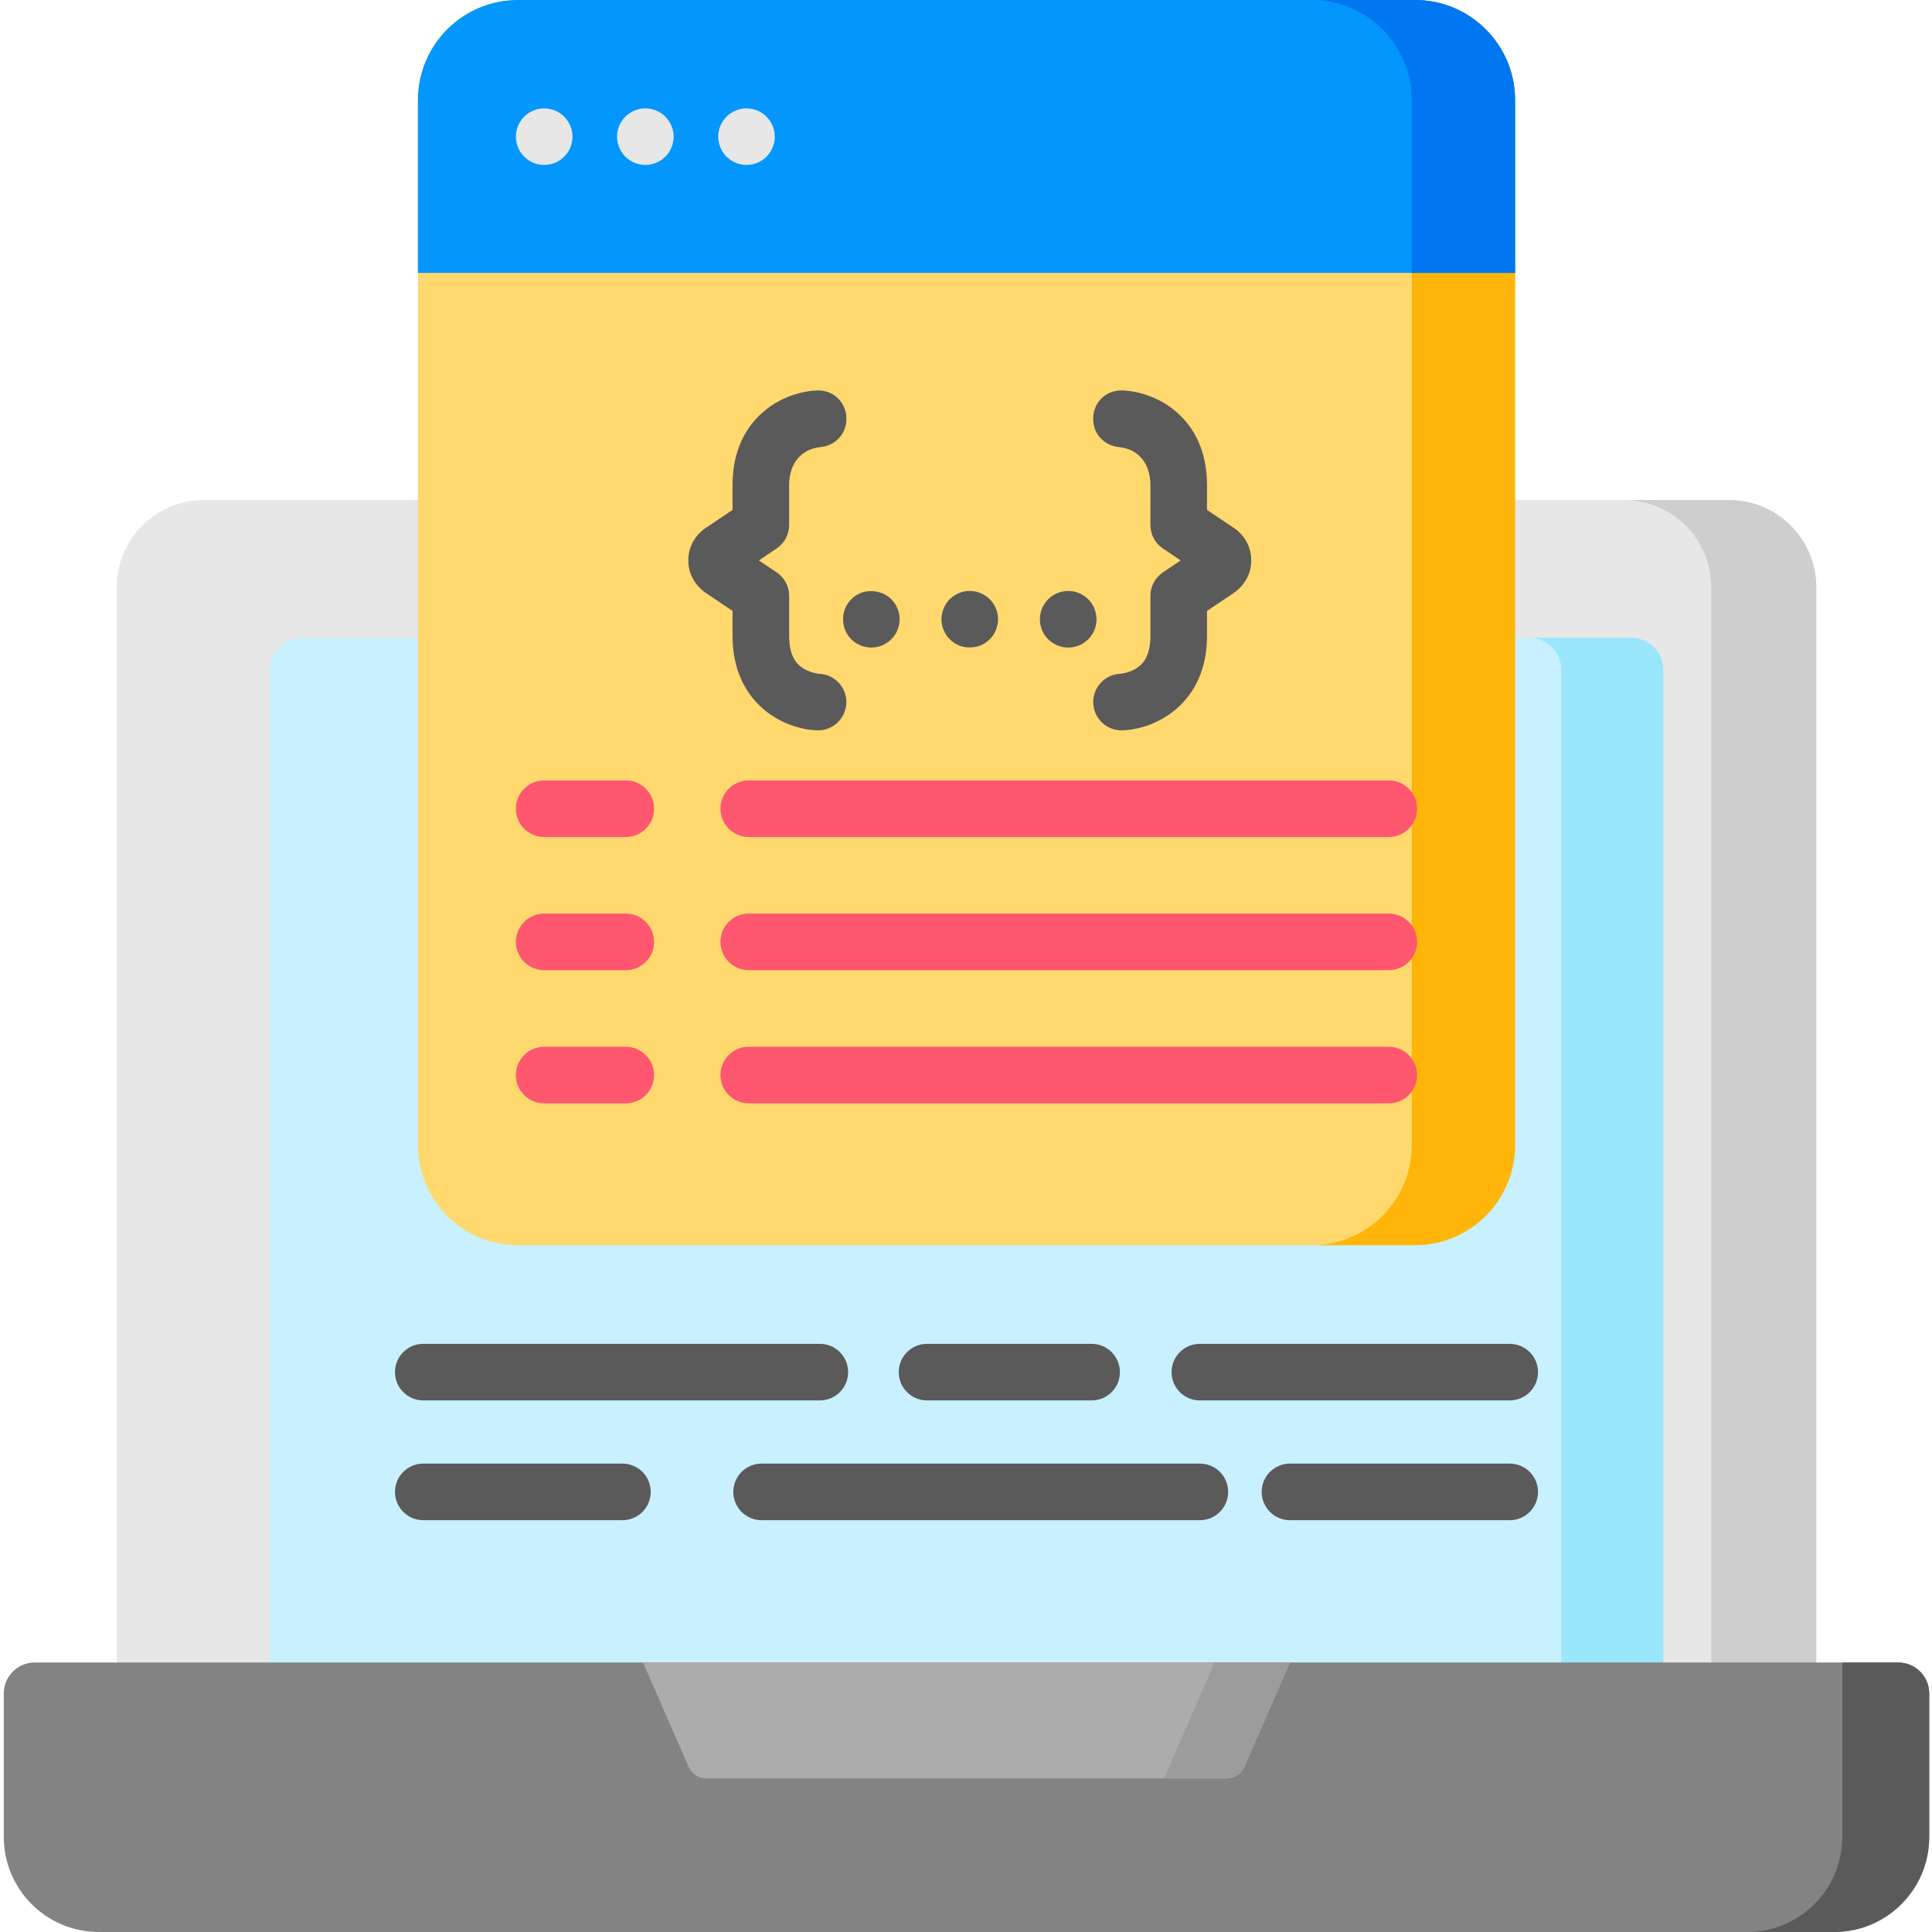 <svg height="512pt" viewBox="-1 0 512 512.001" width="512pt" xmlns="http://www.w3.org/2000/svg"><path d="m480.336 462.898h-450.41v-307.254c0-12.77 10.352-23.125 23.121-23.125h404.164c12.773 0 23.125 10.355 23.125 23.125zm0 0" fill="#e7e7e7"/><path d="m480.34 155.648v307.25h-27.848v-307.25c0-12.777-10.348-23.125-23.125-23.125h27.844c12.766 0 23.129 10.348 23.129 23.125zm0 0" fill="#cecece"/><path d="m439.789 462.898h-369.316v-285.355c0-4.703 3.812-8.516 8.52-8.516h352.277c4.703 0 8.516 3.812 8.516 8.516v285.355zm0 0" fill="#c9f0ff"/><path d="m439.789 177.547v285.352h-27.023v-285.352c0-4.703-3.809-8.523-8.52-8.523h27.02c4.711 0 8.523 3.82 8.523 8.523zm0 0" fill="#9ae7fd"/><path d="m485.059 511.996h-459.859c-13.918 0-25.199-11.281-25.199-25.199v-38c0-4.539 3.68-8.223 8.219-8.223h493.82c4.543 0 8.223 3.684 8.223 8.223v38c-.004 13.918-11.285 25.199-25.203 25.199zm0 0" fill="#838383"/><path d="m502.043 440.578c4.539 0 8.219 3.68 8.219 8.219v38.004c0 13.91-11.277 25.199-25.203 25.199h-23.031c13.914 0 25.191-11.289 25.191-25.199v-46.223zm0 0" fill="#5a5a5a"/><path d="m271.656 440.574h-102.254l12.074 27.633c.82 1.883 2.68 3.098 4.73 3.098h137.844c2.055 0 3.91-1.215 4.734-3.098l12.074-27.633zm0 0" fill="#acacac"/><path d="m340.859 440.578-12.074 27.629c-.828 1.879-2.676 3.098-4.73 3.098h-16.66c.164-.258.32-.527.441-.816l13.066-29.91zm0 0" fill="#9c9c9c"/><g fill="#5a5a5a"><path d="m216.266 371.129h-105.094c-4.141 0-7.5-3.359-7.5-7.5 0-4.145 3.359-7.5 7.5-7.5h105.094c4.145 0 7.5 3.355 7.5 7.5 0 4.141-3.355 7.5-7.5 7.5zm0 0"/><path d="m288.289 371.129h-43.613c-4.141 0-7.5-3.359-7.5-7.5 0-4.145 3.359-7.5 7.5-7.5h43.613c4.141 0 7.5 3.355 7.5 7.5 0 4.141-3.359 7.5-7.5 7.5zm0 0"/><path d="m399.086 371.129h-82.109c-4.141 0-7.5-3.359-7.5-7.5 0-4.145 3.359-7.5 7.5-7.5h82.109c4.141 0 7.5 3.355 7.5 7.5 0 4.141-3.359 7.5-7.5 7.5zm0 0"/><path d="m163.949 402.867h-52.773c-4.145 0-7.5-3.355-7.5-7.5 0-4.145 3.355-7.5 7.5-7.5h52.773c4.141 0 7.5 3.355 7.5 7.5 0 4.145-3.359 7.5-7.5 7.5zm0 0"/><path d="m316.977 402.867h-116.141c-4.141 0-7.5-3.355-7.5-7.5 0-4.145 3.359-7.5 7.5-7.5h116.141c4.145 0 7.5 3.355 7.5 7.5 0 4.145-3.355 7.5-7.5 7.5zm0 0"/><path d="m399.086 402.867h-58.227c-4.145 0-7.5-3.355-7.5-7.5 0-4.145 3.355-7.5 7.5-7.5h58.227c4.141 0 7.5 3.355 7.5 7.5 0 4.145-3.359 7.5-7.5 7.5zm0 0"/></g><path d="m373.977 329.984h-237.695c-14.652 0-26.527-11.879-26.527-26.527v-276.93c0-14.648 11.875-26.527 26.527-26.527h237.695c14.652 0 26.527 11.879 26.527 26.527v276.926c.004 14.652-11.875 26.531-26.527 26.531zm0 0" fill="#ffd86e"/><path d="m400.508 26.527v276.926c0 14.656-11.879 26.535-26.523 26.535h-27.371c14.645 0 26.523-11.879 26.523-26.535v-276.926c0-14.645-11.879-26.523-26.523-26.523h27.371c14.645 0 26.523 11.879 26.523 26.523zm0 0" fill="#ffb509"/><path d="m400.508 72.316h-290.754v-45.789c0-14.648 11.875-26.527 26.527-26.527h237.695c14.652 0 26.527 11.879 26.527 26.527v45.789zm0 0" fill="#0396fd"/><path d="m400.508 26.527v45.789h-27.371v-45.789c0-14.645-11.879-26.523-26.523-26.523h27.371c14.645 0 26.523 11.879 26.523 26.523zm0 0" fill="#0077f0"/><path d="m193.129 168.484c0 17.863 13.406 24.777 22.418 25.066.082 0 .164.004.246.004 4.031 0 7.359-3.203 7.492-7.262.133-4.141-3.117-7.605-7.258-7.734-.02-.004-2.082-.195-3.98-1.328-1.684-1-3.918-2.996-3.918-8.746v-10.586c0-2.5-1.246-4.832-3.316-6.223l-4.703-3.16 4.703-3.16c2.074-1.391 3.316-3.727 3.316-6.223v-10.586c0-3.598 1.324-7.094 4.566-8.934 1.215-.688 2.504-1.008 3.832-1.141 3.809-.383 6.762-3.48 6.762-7.309v-.355c0-4.047-3.281-7.328-7.328-7.328h-.41c-9.016.289-22.422 7.203-22.422 25.066v6.586l-7.156 4.812c-3.5 2.348-5.277 6.617-4.309 10.902.59 2.625 2.277 4.875 4.512 6.379l6.953 4.672zm0 0" fill="#5a5a5a"/><path d="m295.473 118.469c1.328.133 2.621.457 3.832 1.145 3.246 1.84 4.566 5.336 4.566 8.93v10.586c0 2.5 1.246 4.836 3.32 6.227l4.699 3.16-4.699 3.156c-2.074 1.395-3.316 3.727-3.316 6.227v10.586c0 5.75-2.238 7.746-3.918 8.746-1.902 1.133-3.965 1.324-3.984 1.324-4.137.133-7.387 3.598-7.254 7.738.129 4.059 3.461 7.258 7.492 7.258.082 0 .16 0 .242-.004 9.012-.285 22.422-7.199 22.422-25.062v-6.59l6.953-4.672c2.234-1.5 3.918-3.75 4.512-6.375.965-4.285-.809-8.559-4.309-10.906l-7.16-4.809v-6.59c0-17.863-13.406-24.777-22.418-25.062h-.41c-4.047 0-7.328 3.281-7.328 7.328v.352c-.004 3.832 2.949 6.93 6.758 7.309zm0 0" fill="#5a5a5a"/><path d="m222.98 166.977c.586 1.391 1.496 2.539 2.762 3.371.754.496 1.809.941 2.699 1.109.48.102.98.148 1.469.148 1.031 0 1.926-.172 2.871-.57.891-.375 1.738-.961 2.43-1.629 1.047-1.016 1.758-2.406 2.051-3.832.508-2.484-.25-4.957-2.051-6.77-1.738-1.746-4.363-2.477-6.766-2.031-.48.086-.953.223-1.406.402-.918.371-1.738.93-2.438 1.633-1.391 1.387-2.191 3.316-2.191 5.297 0 .941.207 2.008.57 2.871zm0 0" fill="#5a5a5a"/><path d="m250.691 169.406c.672.672 1.562 1.262 2.438 1.629.453.184.922.332 1.402.422 1.406.262 2.992.105 4.34-.422.922-.359 1.723-.945 2.43-1.629.703-.684 1.254-1.52 1.621-2.43.367-.918.578-1.883.578-2.871 0-1.969-.801-3.91-2.199-5.301-1.398-1.398-3.332-2.199-5.301-2.199-1.98 0-3.91.801-5.309 2.199-1.391 1.391-2.191 3.32-2.191 5.301 0 .492.051.98.141 1.469.301 1.422 1.02 2.801 2.051 3.832zm0 0" fill="#5a5a5a"/><path d="m277.922 170.348c.41.27.848.5 1.297.688.453.184.922.332 1.402.422.496.094.961.148 1.469.148 1.039 0 1.902-.176 2.859-.57.98-.402 1.691-.898 2.441-1.629 1.418-1.379 2.199-3.344 2.199-5.301 0-1.969-.801-3.91-2.199-5.301-1.398-1.398-3.332-2.199-5.301-2.199-1.98 0-3.91.801-5.309 2.199-1.391 1.391-2.191 3.32-2.191 5.301 0 2.512 1.215 4.852 3.332 6.242zm0 0" fill="#5a5a5a"/><path d="m164.836 221.82h-21.617c-4.145 0-7.5-3.359-7.5-7.5 0-4.145 3.355-7.5 7.5-7.5h21.617c4.141 0 7.5 3.355 7.5 7.5 0 4.141-3.359 7.5-7.5 7.5zm0 0" fill="#ff5770"/><path d="m367.043 221.82h-169.613c-4.141 0-7.5-3.359-7.5-7.5 0-4.145 3.359-7.5 7.5-7.5h169.613c4.141 0 7.5 3.355 7.5 7.5 0 4.141-3.359 7.5-7.5 7.5zm0 0" fill="#ff5770"/><path d="m164.836 257.109h-21.617c-4.145 0-7.5-3.355-7.5-7.5 0-4.141 3.355-7.5 7.5-7.5h21.617c4.141 0 7.5 3.359 7.5 7.5 0 4.145-3.359 7.5-7.5 7.5zm0 0" fill="#ff5770"/><path d="m367.043 257.109h-169.613c-4.141 0-7.5-3.355-7.5-7.5 0-4.141 3.359-7.5 7.5-7.5h169.613c4.141 0 7.5 3.359 7.5 7.5 0 4.145-3.359 7.5-7.5 7.5zm0 0" fill="#ff5770"/><path d="m164.836 292.402h-21.617c-4.145 0-7.5-3.355-7.5-7.5 0-4.141 3.355-7.5 7.5-7.5h21.617c4.141 0 7.5 3.359 7.5 7.5 0 4.145-3.359 7.5-7.5 7.5zm0 0" fill="#ff5770"/><path d="m367.043 292.402h-169.613c-4.141 0-7.5-3.355-7.5-7.5 0-4.141 3.359-7.5 7.5-7.5h169.613c4.141 0 7.5 3.359 7.5 7.5 0 4.145-3.359 7.5-7.5 7.5zm0 0" fill="#ff5770"/><path d="m143.219 43.711c-.488 0-.977-.051-1.469-.152-.48-.09-.949-.227-1.398-.418-.449-.191-.891-.422-1.301-.691-.41-.27-.789-.59-1.141-.93-.34-.348-.66-.73-.93-1.141s-.5-.852-.691-1.301c-.188-.449-.328-.918-.43-1.398-.09-.48-.141-.98-.141-1.469 0-.48.051-.98.141-1.461.102-.48.242-.949.43-1.398.191-.461.422-.891.691-1.301.27-.41.59-.789.93-1.141.352-.352.73-.66 1.141-.93.41-.27.852-.5 1.301-.691.449-.188.918-.328 1.398-.43.969-.188 1.961-.188 2.93 0 .48.102.949.238 1.41.43.449.191.879.422 1.289.691s.793.578 1.141.93c.352.352.66.73.93 1.141.27.41.512.84.691 1.301.191.449.328.918.43 1.398.102.48.148.98.148 1.461 0 1.977-.797 3.91-2.199 5.309-.348.34-.73.66-1.141.93-.41.273-.84.5-1.289.691-.461.188-.93.328-1.41.418-.48.102-.969.152-1.461.152zm0 0" fill="#e7e7e7"/><path d="m170.02 43.711c-.488 0-.98-.051-1.461-.152-.477-.09-.949-.227-1.398-.418-.461-.191-.891-.422-1.301-.691s-.789-.59-1.141-.93c-1.398-1.398-2.199-3.328-2.199-5.309 0-.48.051-.98.152-1.461.098-.48.238-.949.43-1.398.188-.461.418-.891.688-1.301.27-.41.582-.789.93-1.141.352-.352.73-.66 1.141-.93s.84-.5 1.301-.691c.449-.188.922-.328 1.398-.43.973-.188 1.961-.188 2.934 0 .477.102.949.238 1.398.43.449.191.891.422 1.301.691s.789.578 1.141.93c.34.352.66.73.93 1.141.27.41.5.84.688 1.301.191.449.332.918.43 1.398.09.48.141.98.141 1.461 0 .488-.051.988-.141 1.469-.098.48-.238.949-.43 1.398-.188.449-.418.891-.688 1.301s-.59.793-.93 1.141c-.352.34-.73.66-1.141.93-.41.273-.852.5-1.301.691-.449.188-.922.328-1.398.418-.492.102-.98.152-1.473.152zm0 0" fill="#e7e7e7"/><path d="m196.832 43.711c-.492 0-.98-.051-1.473-.152-.469-.09-.949-.227-1.398-.418-.449-.191-.891-.422-1.289-.691-.422-.27-.801-.59-1.141-.93-.352-.348-.66-.73-.941-1.141-.27-.41-.5-.852-.688-1.301-.184-.449-.332-.918-.422-1.398-.102-.48-.148-.98-.148-1.469 0-.48.047-.98.148-1.461.09-.48.238-.949.422-1.398.188-.461.418-.891.688-1.301.281-.41.59-.789.941-1.141.34-.352.719-.66 1.141-.93.398-.27.84-.5 1.289-.691.449-.188.93-.328 1.398-.43.973-.188 1.973-.188 2.941 0 .469.102.949.238 1.398.43.453.191.891.422 1.293.691.41.27.797.578 1.137.93.352.352.66.73.941 1.141.27.41.5.84.691 1.301.18.449.328.918.418 1.398.102.48.152.98.152 1.461 0 1.977-.801 3.91-2.203 5.309-.34.34-.727.66-1.137.93-.402.273-.84.5-1.293.691-.449.188-.93.328-1.398.418-.492.102-.98.152-1.469.152zm0 0" fill="#e7e7e7"/></svg>